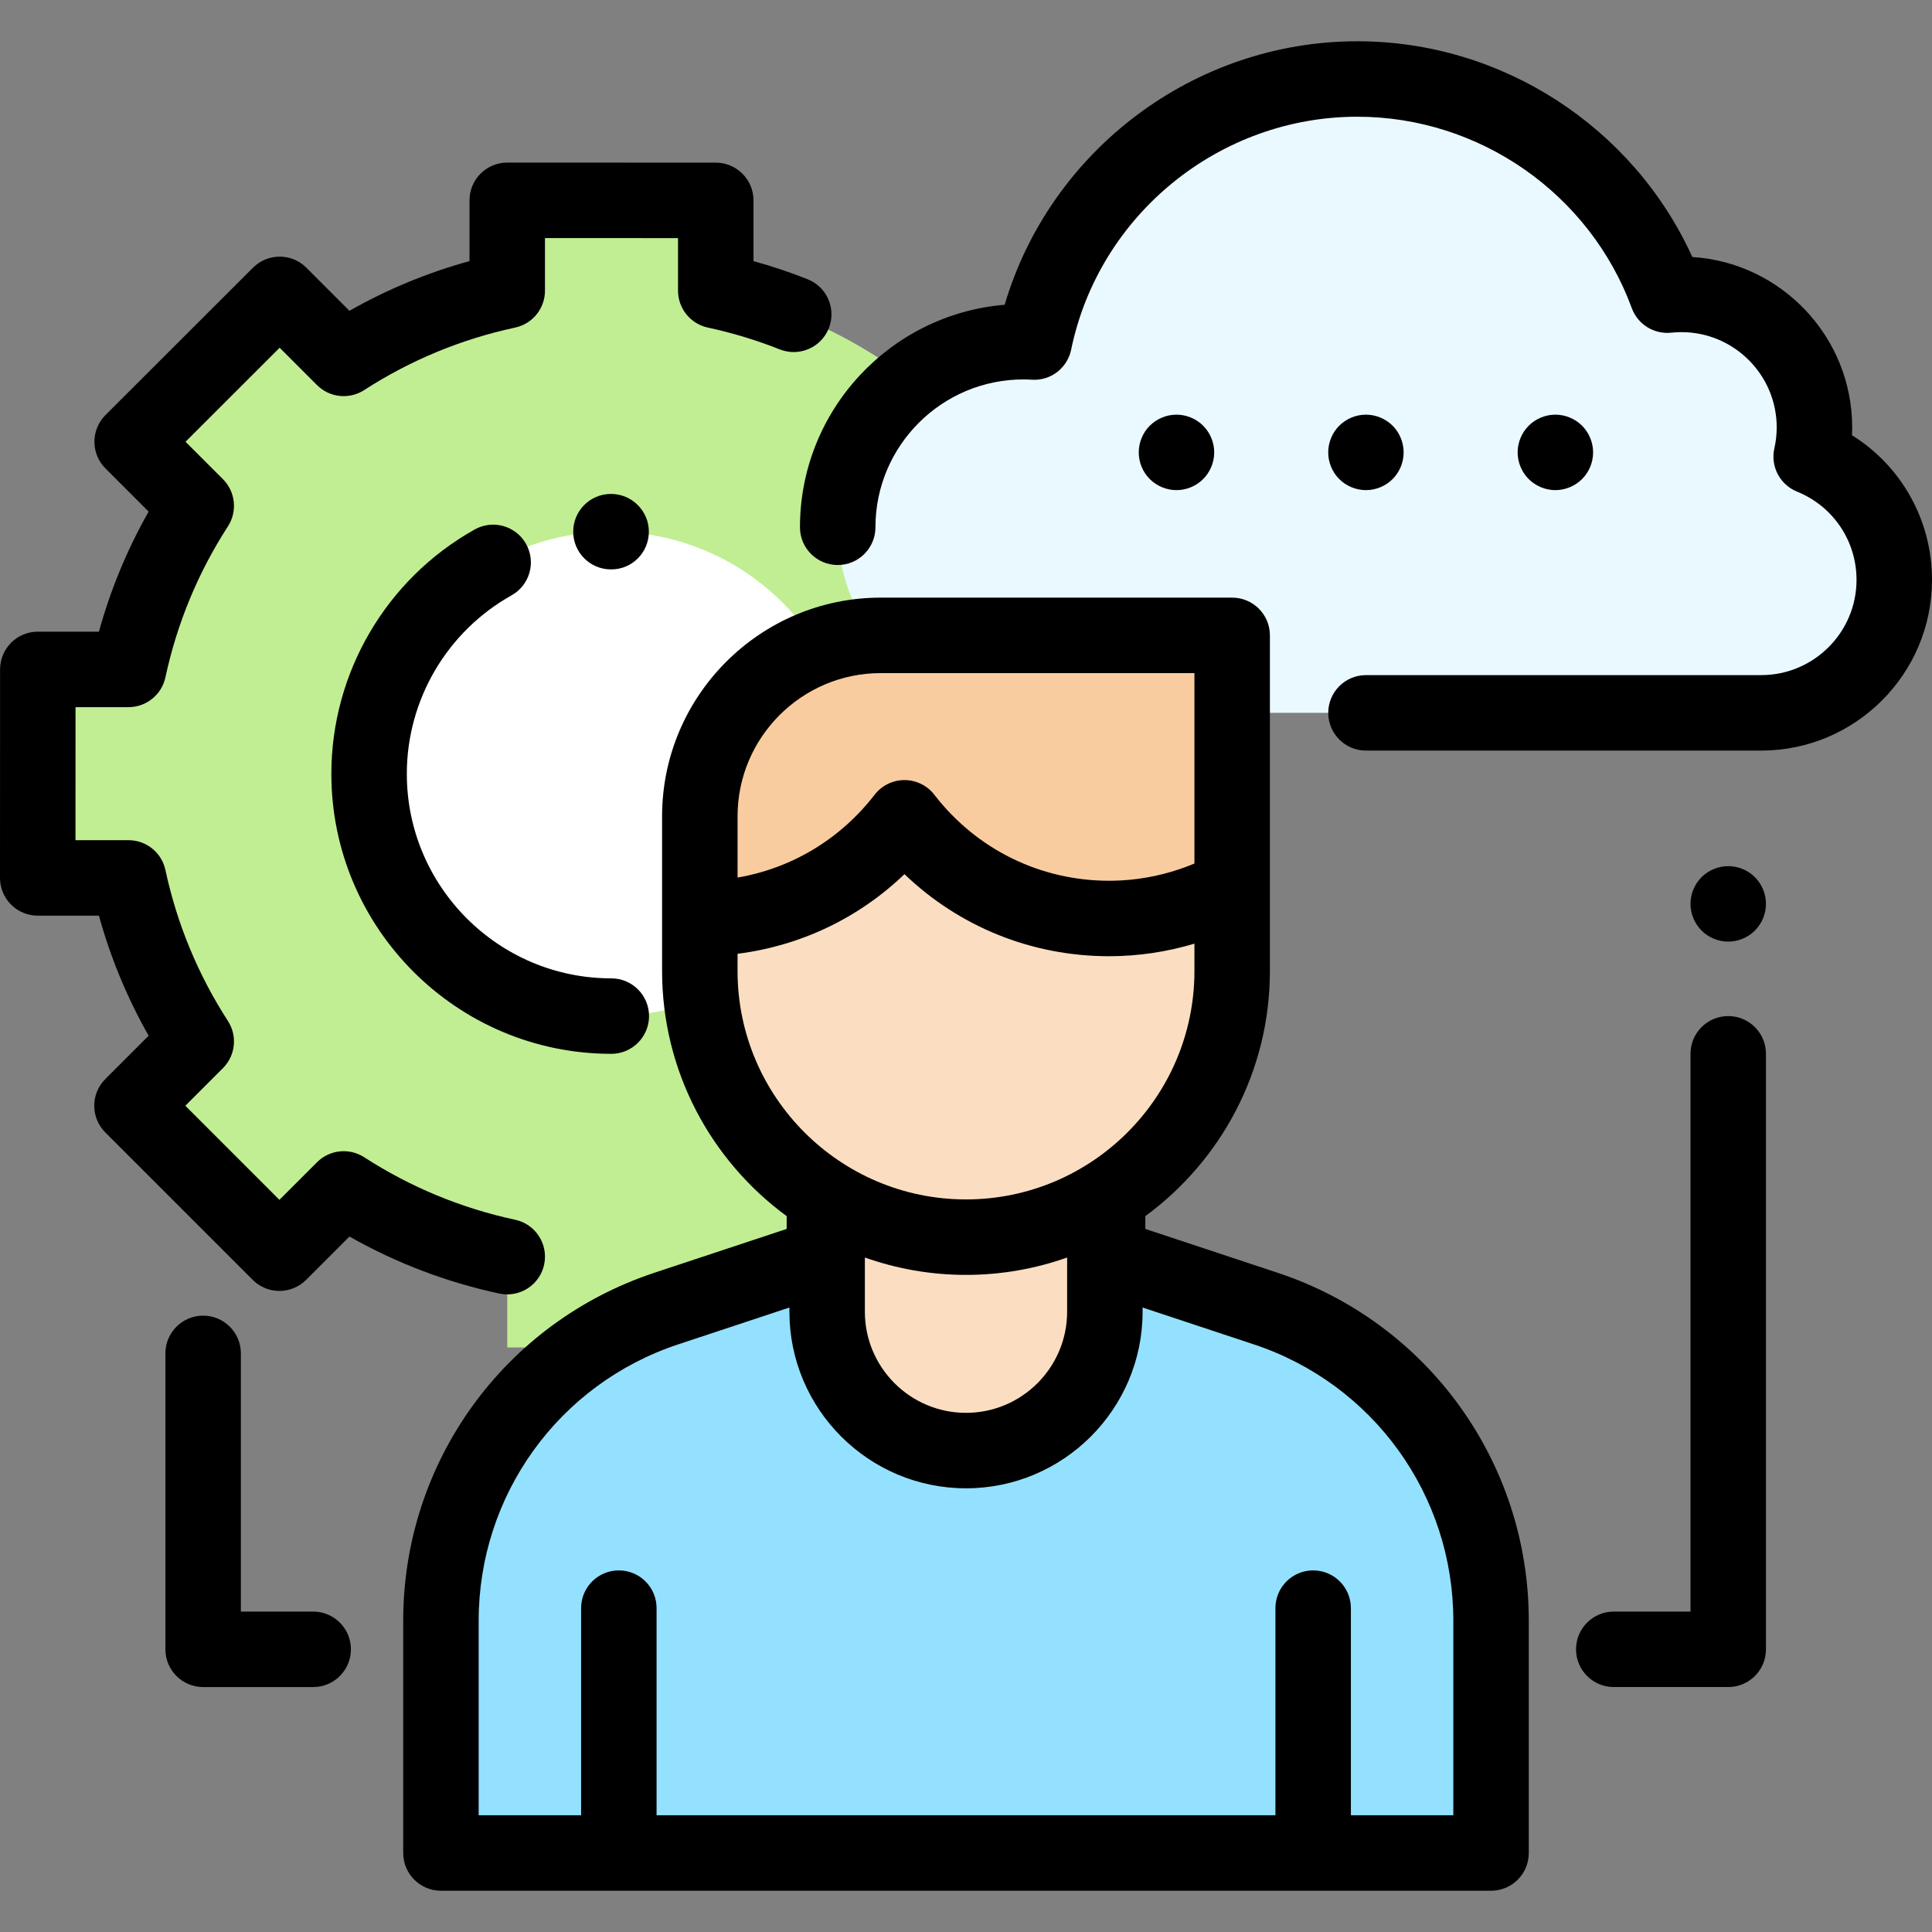 <?xml version="1.0" encoding="iso-8859-1"?>
<!-- Generator: Adobe Illustrator 19.0.0, SVG Export Plug-In . SVG Version: 6.00 Build 0)  -->
<svg version="1.1" id="Capa_1" xmlns="http://www.w3.org/2000/svg" xmlns:xlink="http://www.w3.org/1999/xlink" x="0px" y="0px"
	 viewBox="0 0 512 512" style="enable-background:new 0 0 512 512;" xml:space="preserve">
<rect x="0" y="0" width="512" height="512" fill="#808080" stroke="none"/>
<path style="fill:#C1EE92;" d="M233.031,315.079l16.987,16.987l39.075-39.075l-16.987-16.987
	c8.7-13.462,14.685-28.168,17.946-43.344H314l-0.02-55.26h-23.928c-3.261-15.176-9.246-29.881-17.947-43.343l16.921-16.921
	l-22.154-22.154c-9.345-9.345-24.496-9.345-33.841,0l0,0c-13.462-8.701-28.167-14.686-43.343-17.947V53.106l-55.26-0.02v23.948
	c-15.176,3.261-29.882,9.246-43.344,17.946L74.117,78.015L35.02,117.068l16.987,16.987c-8.701,13.462-14.686,28.168-17.947,43.344
	H10.02L10,232.66h24.059c3.261,15.177,9.246,29.882,17.947,43.345l-17.031,17.031l39.075,39.075l17.031-17.031
	c13.462,8.701,28.168,14.686,43.345,17.947v24.059l55.26-0.02v-24.039C204.863,329.765,219.569,323.78,233.031,315.079z"/>
<circle style="fill:#FFFFFF;" cx="162" cy="205.09" r="64.19"/>
<path style="fill:#EAF9FF;" d="M445.089,188.913h21.647c19.476,0,35.264-15.778,35.264-35.241c0-14.78-9.108-27.427-22.018-32.661
	c0.561-2.495,0.866-5.086,0.866-7.75c0-19.463-15.788-35.242-35.264-35.242c-1.268,0-2.517,0.074-3.75,0.205
	c-12.287-33.436-44.412-57.289-82.11-57.289c-42.22,0-77.451,29.919-85.651,69.712c-0.948-0.054-1.901-0.091-2.863-0.091
	c-27.178,0-49.21,22.018-49.21,49.179s22.032,49.179,49.21,49.179h7.701L445.089,188.913L445.089,188.913z"/>
<path style="fill:#94E1FF;" d="M396,491.243v-60.585c0-37.681-24.147-71.122-59.916-82.974l-42.329-14.027h-75.51l-42.329,14.027
	C140.147,359.536,116,392.977,116,430.658v60.585L396,491.243L396,491.243z"/>
<path style="fill:#FBDEC1;" d="M255.144,327.486L255.144,327.486c-38.776,0-70.21-31.434-70.21-70.209v-44.681
	c0-24.214,19.63-43.844,43.844-43.844h96.575v88.525C325.353,296.053,293.919,327.486,255.144,327.486z"/>
<path style="fill:#F9CC9F;" d="M184.934,212.596v29.269l0.525,1.544c22.081,0,41.709-10.459,54.236-26.682
	c12.527,16.222,32.154,26.682,54.236,26.682c11.329,0,22.01-2.76,31.423-7.629v-67.028h-96.575
	C204.564,168.752,184.934,188.381,184.934,212.596z"/>
<path style="fill:#FBDEC1;" d="M292.799,332.9H219.2v14.72c0,20.324,16.476,36.799,36.799,36.799l0,0
	c20.324,0,36.799-16.476,36.799-36.799V332.9H292.799z"/>
<path d="M490.799,115.342c0.032-0.694,0.049-1.389,0.049-2.082c0-23.972-18.751-43.648-42.362-45.149
	c-15.675-34.478-50.48-57.176-88.762-57.176c-43.301,0-81.391,28.92-93.477,69.827C235.913,83.29,212,108.774,212,139.734
	c0,5.522,4.478,10,10,10s10-4.478,10-10c0-21.604,17.59-39.179,39.21-39.179c0.673,0,1.422,0.024,2.287,0.074
	c4.965,0.313,9.369-3.104,10.37-7.966c7.37-35.769,39.272-61.729,75.856-61.729c32.347,0,61.572,20.391,72.724,50.738
	c1.581,4.303,5.886,6.966,10.442,6.495c0.933-0.1,1.839-0.149,2.694-0.149c13.931,0,25.264,11.323,25.264,25.241
	c0,1.849-0.21,3.719-0.623,5.559c-1.072,4.773,1.466,9.621,5.999,11.46c9.584,3.886,15.776,13.068,15.776,23.394
	c0,13.918-11.333,25.241-25.264,25.241H362c-5.522,0-10,4.478-10,10s4.478,10,10,10h104.736c24.958,0,45.264-20.295,45.264-45.241
	C512,137.842,503.887,123.513,490.799,115.342z"/>
<path d="M419.26,126.959c1.87-1.86,2.93-4.431,2.93-7.07c0-2.63-1.06-5.21-2.93-7.07c-1.86-1.859-4.43-2.93-7.07-2.93
	c-2.63,0-5.21,1.07-7.069,2.93c-1.86,1.86-2.931,4.44-2.931,7.07c0,2.64,1.07,5.21,2.931,7.07c1.859,1.859,4.439,2.93,7.069,2.93
	S417.399,128.818,419.26,126.959z"/>
<path d="M361.99,129.889c2.63,0,5.199-1.07,7.069-2.93c1.86-1.86,2.92-4.431,2.92-7.07c0-2.63-1.06-5.21-2.92-7.07
	c-1.87-1.859-4.439-2.93-7.069-2.93c-2.641,0-5.21,1.07-7.08,2.93c-1.86,1.86-2.92,4.44-2.92,7.07c0,2.64,1.06,5.21,2.92,7.07
	C356.78,128.818,359.359,129.889,361.99,129.889z"/>
<path d="M318.85,126.959c1.86-1.86,2.931-4.44,2.931-7.07s-1.07-5.21-2.931-7.07c-1.859-1.859-4.439-2.93-7.069-2.93
	c-2.631,0-5.211,1.07-7.08,2.93c-1.86,1.86-2.92,4.44-2.92,7.07c0,2.64,1.06,5.21,2.92,7.07c1.869,1.859,4.449,2.93,7.08,2.93
	C314.41,129.889,316.99,128.818,318.85,126.959z"/>
<path d="M338.571,337.294l-35.049-11.614v-3.391c19.999-14.669,33.016-38.323,33.016-64.969v-88.941c0-5.522-4.478-10-10-10h-93.121
	c-31.958,0-57.958,25.999-57.958,57.957v40.984c0,26.646,13.016,50.3,33.015,64.968v3.391l-35.049,11.614
	c-39.818,13.194-66.571,50.244-66.571,92.192v61.579c0,5.522,4.478,10,10,10h278.29c5.522,0,10-4.478,10-10v-61.579
	C405.144,387.538,378.391,350.488,338.571,337.294z M229.2,333.258c8.389,2.969,17.405,4.602,26.798,4.602
	c9.395,0,18.412-1.633,26.802-4.603v14.364c0,14.777-12.022,26.8-26.8,26.8s-26.8-12.022-26.8-26.8L229.2,333.258L229.2,333.258z
	 M233.417,178.379h83.121v50.467c-7.123,2.98-14.831,4.563-22.607,4.563c-18.252,0-35.136-8.308-46.32-22.793
	c-1.894-2.452-4.816-3.889-7.915-3.889c-3.098,0-6.021,1.437-7.915,3.888c-9.108,11.796-21.995,19.492-36.321,21.945v-16.225
	C195.459,195.406,212.487,178.379,233.417,178.379z M195.459,257.32v-4.559c16.698-2.109,32.109-9.455,44.236-21.1
	c14.515,13.939,33.729,21.748,54.235,21.748c7.672,0,15.301-1.141,22.607-3.332v7.243c0,33.382-27.158,60.539-60.54,60.539
	S195.459,290.702,195.459,257.32z M385.144,481.065H358v-54.894c0-5.522-4.478-10-10-10s-10,4.478-10,10v54.894H174v-54.894
	c0-5.522-4.478-10-10-10s-10,4.478-10,10v54.894h-27.146v-51.579c0-33.311,21.244-62.73,52.862-73.208l29.484-9.771v1.112
	c0,25.806,20.994,46.8,46.8,46.8s46.8-20.994,46.8-46.8v-1.111l29.48,9.769c31.619,10.478,52.863,39.897,52.863,73.208v51.58
	H385.144z"/>
<path d="M74.05,342.111c2.652,0,5.196-1.054,7.071-2.929l11.487-11.488c12.383,7.027,25.708,12.099,39.717,15.109
	c0.708,0.151,1.414,0.225,2.11,0.225c4.612,0,8.759-3.21,9.767-7.901c1.161-5.399-2.276-10.718-7.676-11.878
	c-14.295-3.071-27.759-8.646-40.018-16.568c-3.958-2.559-9.167-2.006-12.499,1.327l-9.96,9.961l-24.933-24.933l9.96-9.96
	c3.333-3.333,3.886-8.54,1.327-12.499c-7.922-12.26-13.497-25.724-16.567-40.019c-0.99-4.608-5.064-7.899-9.777-7.899H20.004
	l0.013-35.26H34.06c4.713,0,8.786-3.291,9.776-7.898c3.073-14.297,8.647-27.761,16.569-40.019c2.559-3.958,2.006-9.166-1.327-12.499
	l-9.911-9.911l24.946-24.919l9.897,9.898c3.335,3.333,8.541,3.886,12.499,1.327c12.259-7.922,25.722-13.496,40.017-16.568
	c4.608-0.989,7.899-5.063,7.899-9.776V63.09l35.261,0.013v13.932c0,4.713,3.291,8.786,7.898,9.776
	c6.497,1.397,12.917,3.344,19.08,5.787c5.133,2.032,10.947-0.478,12.981-5.612s-0.478-10.946-5.612-12.981
	c-4.676-1.853-9.478-3.461-14.348-4.807V53.106c0-5.521-4.475-9.998-9.996-10l-55.261-0.021c-0.002,0-0.003,0-0.004,0
	c-2.651,0-5.194,1.053-7.069,2.928c-1.877,1.875-2.931,4.42-2.931,7.072v16.106c-11.132,3.07-21.783,7.479-31.816,13.173
	l-11.42-11.421c-3.905-3.903-10.233-3.903-14.139-0.004l-39.097,39.054c-1.877,1.875-2.932,4.419-2.933,7.072
	s1.053,5.198,2.929,7.074l11.442,11.442c-5.693,10.033-10.103,20.684-13.173,31.817H10.021c-5.521,0-9.998,4.475-10,9.996L0,232.655
	c-0.001,2.653,1.052,5.197,2.928,7.073c1.875,1.877,4.42,2.931,7.072,2.931h16.218c3.07,11.132,7.48,21.785,13.173,31.818
	l-11.487,11.487c-3.905,3.905-3.905,10.237,0,14.143l39.075,39.075C68.854,341.058,71.397,342.111,74.05,342.111z"/>
<path d="M135.574,157.764c4.819-2.698,6.539-8.791,3.841-13.61s-8.795-6.538-13.61-3.841c-23.436,13.12-37.993,37.939-37.993,64.773
	c0,40.907,33.281,74.188,74.188,74.188c5.522,0,10-4.478,10-10s-4.478-10-10-10c-29.88,0-54.188-24.309-54.188-54.188
	C107.812,185.483,118.449,167.351,135.574,157.764z"/>
<path d="M162,150.897c5.522,0,9.953-4.478,9.953-10s-4.524-10-10.047-10s-10,4.478-10,10s4.478,10,10,10H162z"/>
<path d="M458,269.272c-5.522,0-10,4.478-10,10v147.813h-20.333c-5.522,0-10,4.478-10,10s4.478,10,10,10H458c5.522,0,10-4.478,10-10
	V279.272C468,273.75,463.522,269.272,458,269.272z"/>
<path d="M458,229.539c-2.63,0-5.21,1.06-7.07,2.92c-1.86,1.859-2.93,4.439-2.93,7.08c0,2.63,1.069,5.199,2.93,7.069
	c1.86,1.86,4.44,2.931,7.07,2.931s5.21-1.07,7.069-2.931c1.86-1.87,2.931-4.439,2.931-7.069c0-2.641-1.07-5.221-2.931-7.08
	C463.21,230.599,460.63,229.539,458,229.539z"/>
<path d="M83,427.086H63.833V358.66c0-5.522-4.478-10-10-10s-10,4.478-10,10v78.426c0,5.522,4.478,10,10,10H83
	c5.522,0,10-4.478,10-10S88.522,427.086,83,427.086z"/>
<g>
</g>
<g>
</g>
<g>
</g>
<g>
</g>
<g>
</g>
<g>
</g>
<g>
</g>
<g>
</g>
<g>
</g>
<g>
</g>
<g>
</g>
<g>
</g>
<g>
</g>
<g>
</g>
<g>
</g>
</svg>
